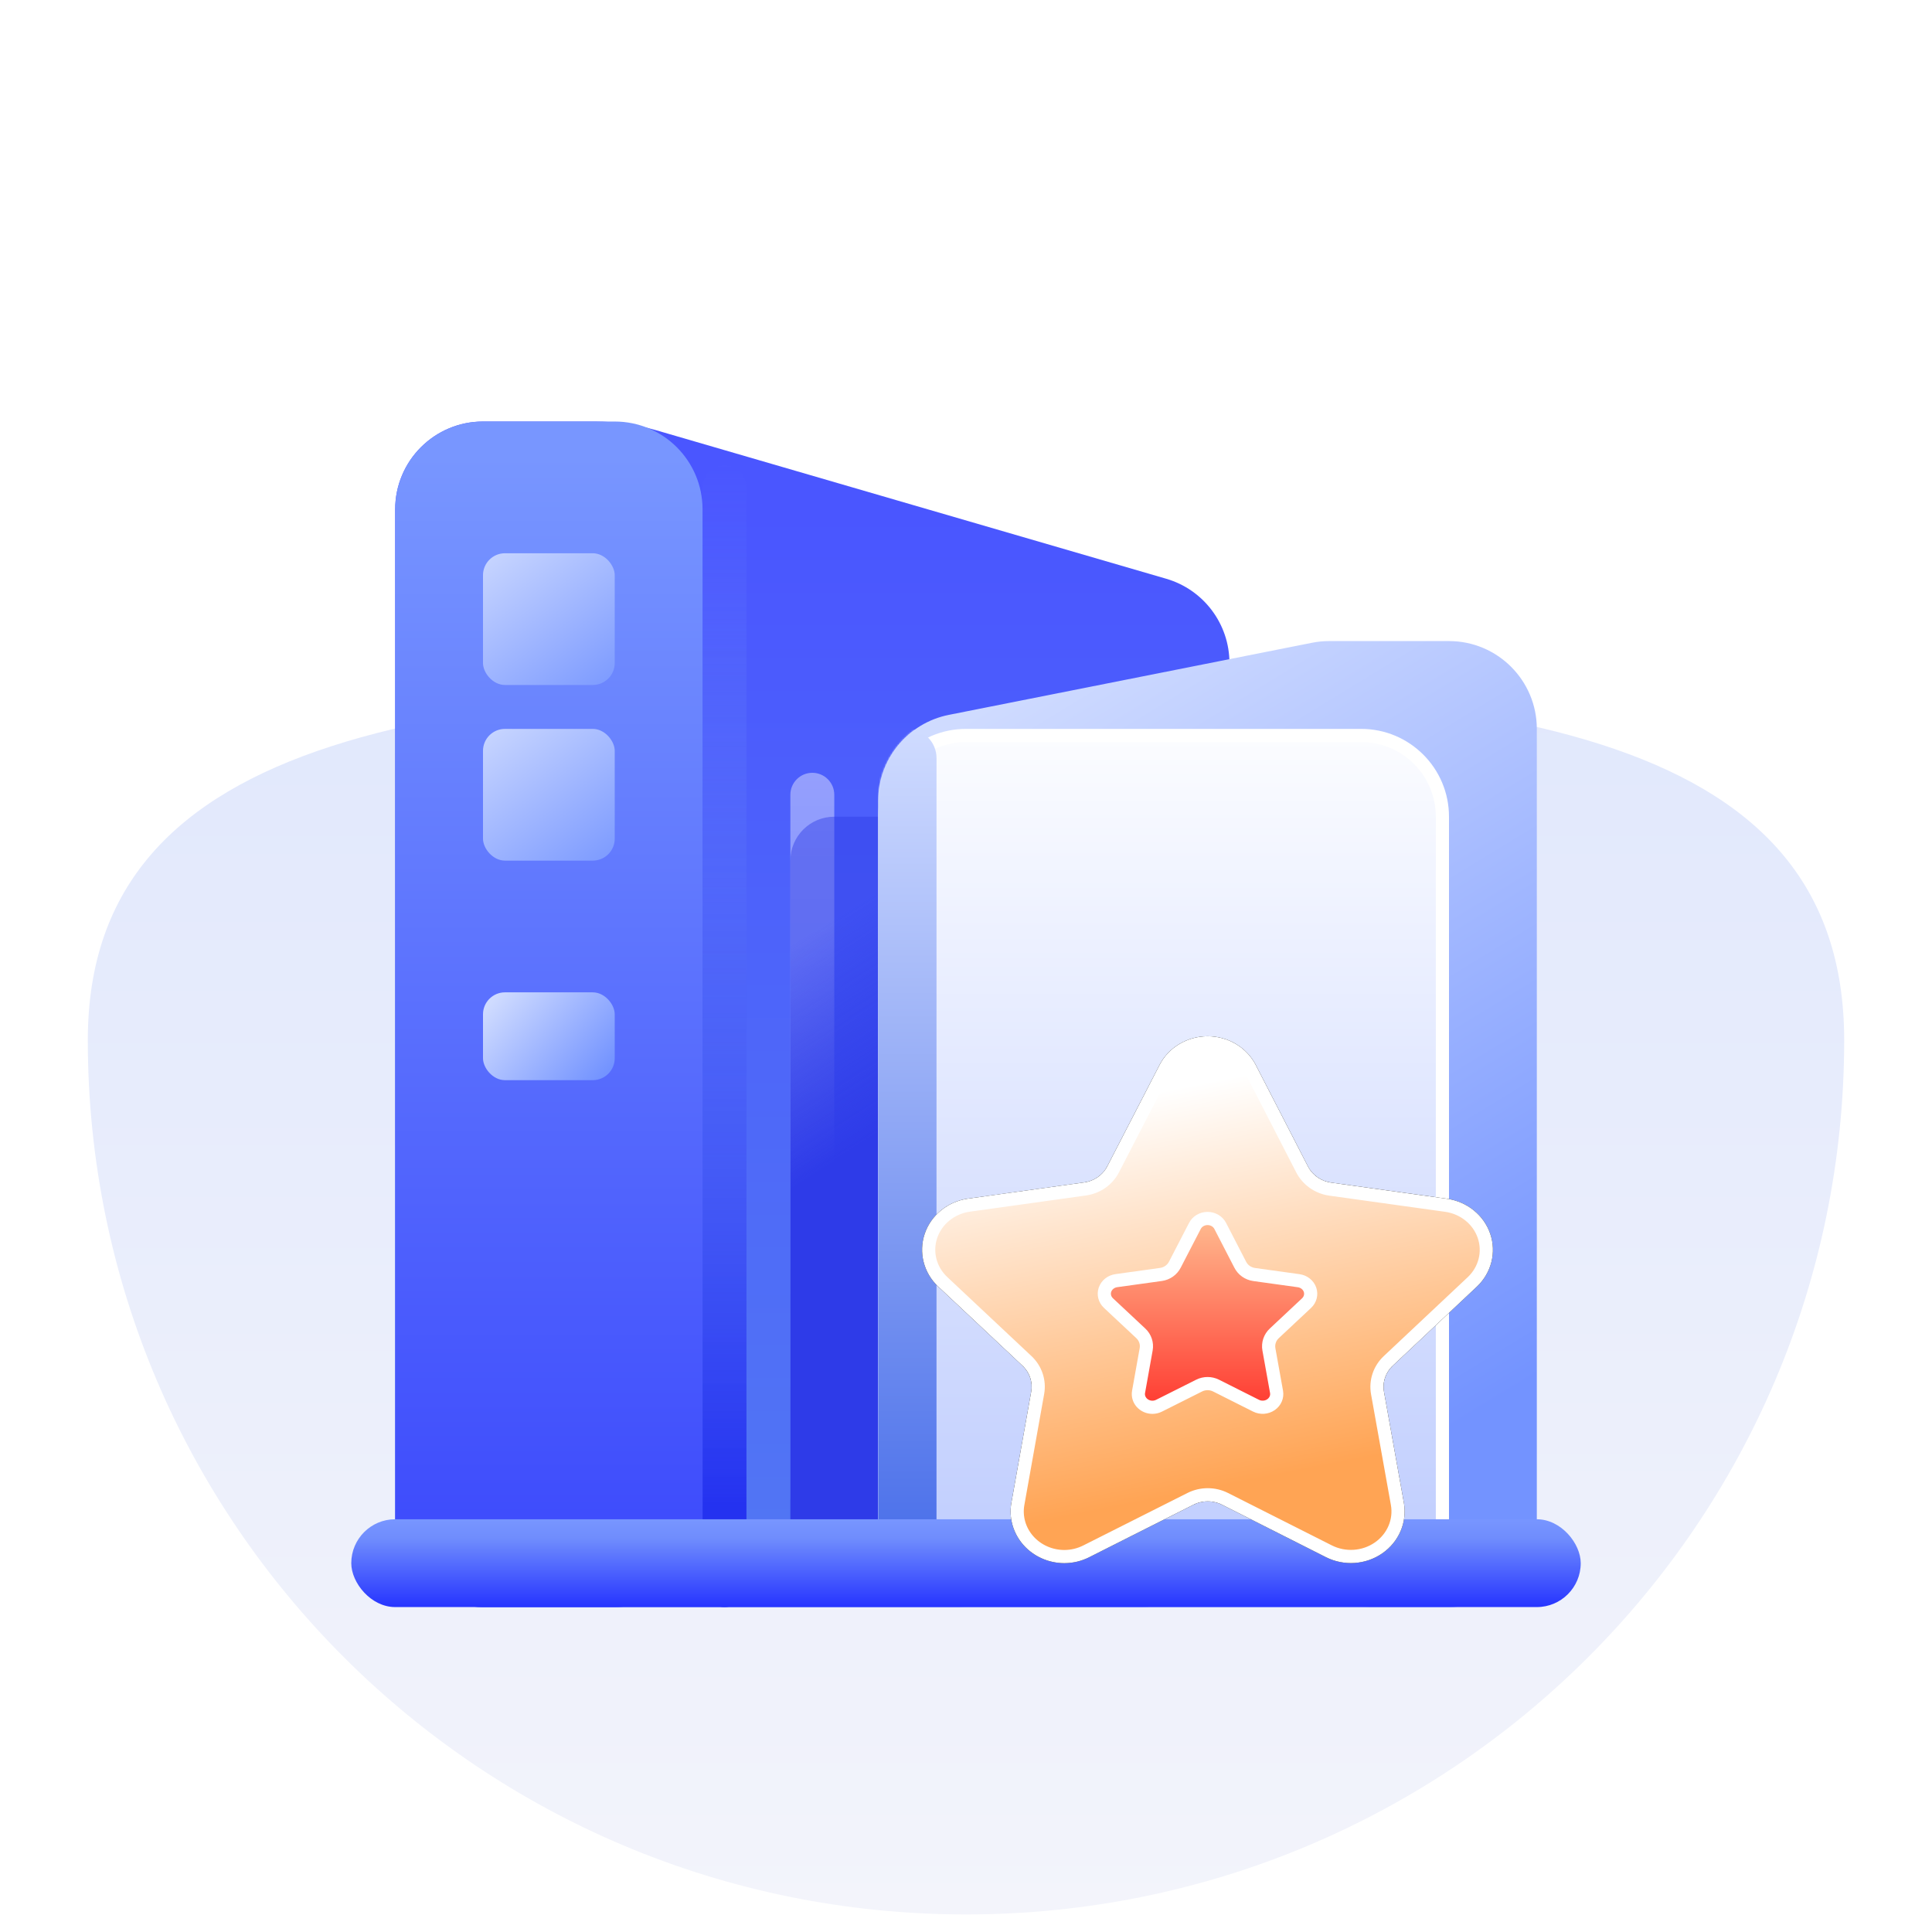 <svg xmlns:xlink="http://www.w3.org/1999/xlink" xmlns="http://www.w3.org/2000/svg" version="1.1" viewBox="0 0 1100 1100" height="1100px" width="1100px">
    <title>星级酒店</title>
    <defs>
        <linearGradient id="linearGradient-1" y2="100%" x2="50%" y1="0%" x1="50%">
            <stop offset="0%" stop-color="#E1E8FC"></stop>
            <stop offset="100%" stop-color="#F3F4FB"></stop>
        </linearGradient>
        <filter id="filter-2" filterUnits="objectBoundingBox" height="158.7%" width="153.6%" y="-16.7%" x="-26.8%">
            <feOffset result="shadowOffsetOuter1" in="SourceAlpha" dy="75" dx="0"></feOffset>
            <feGaussianBlur result="shadowBlurOuter1" in="shadowOffsetOuter1" stdDeviation="50"></feGaussianBlur>
            <feColorMatrix result="shadowMatrixOuter1" in="shadowBlurOuter1" type="matrix" values="0 0 0 0 0.286   0 0 0 0 0.361   0 0 0 0 0.976  0 0 0 0.201 0"></feColorMatrix>
            <feMerge>
                <feMergeNode in="shadowMatrixOuter1"></feMergeNode>
                <feMergeNode in="SourceGraphic"></feMergeNode>
            </feMerge>
        </filter>
        <linearGradient id="linearGradient-3" y2="93.408%" x2="50%" y1="7.246%" x1="50%">
            <stop offset="0%" stop-color="#4A56FF"></stop>
            <stop offset="100%" stop-color="#5175F4"></stop>
        </linearGradient>
        <linearGradient id="linearGradient-4" y2="91.421%" x2="107.66%" y1="-9.02056208e-14%" x1="107.66%">
            <stop offset="0%" stop-opacity="0.569" stop-color="#FFFFFF"></stop>
            <stop offset="100%" stop-opacity="0.193" stop-color="#FFFFFF"></stop>
        </linearGradient>
        <filter id="filter-5" filterUnits="objectBoundingBox" height="124.7%" width="520.0%" y="-12.4%" x="-210.0%">
            <feGaussianBlur in="SourceGraphic" stdDeviation="17.5"></feGaussianBlur>
        </filter>
        <linearGradient id="linearGradient-6" y2="44.178%" x2="51.557%" y1="11.724%" x1="47.914%">
            <stop offset="0%" stop-opacity="0.453" stop-color="#2E3BE8"></stop>
            <stop offset="100%" stop-color="#2E3BE8"></stop>
        </linearGradient>
        <filter id="filter-7" filterUnits="objectBoundingBox" height="121.9%" width="224.1%" y="-10.9%" x="-62.0%">
            <feGaussianBlur in="SourceGraphic" stdDeviation="15.512"></feGaussianBlur>
        </filter>
        <linearGradient id="linearGradient-8" y2="100%" x2="50%" y1="2.576%" x1="50%">
            <stop offset="0%" stop-color="#7896FF"></stop>
            <stop offset="100%" stop-color="#3A47FC"></stop>
        </linearGradient>
        <linearGradient id="linearGradient-9" y2="90.972%" x2="50%" y1="3.06699111e-13%" x1="50%">
            <stop offset="0%" stop-opacity="0" stop-color="#7896FF"></stop>
            <stop offset="100%" stop-color="#2432F0"></stop>
        </linearGradient>
        <linearGradient id="linearGradient-10" y2="118.704%" x2="100%" y1="-13.315%" x1="7.99360578e-13%">
            <stop offset="0%" stop-color="#CFDBFF"></stop>
            <stop offset="100%" stop-color="#7393FF"></stop>
        </linearGradient>
        <linearGradient id="linearGradient-11" y2="80.535%" x2="100%" y1="21.86%" x1="7.99360578e-13%">
            <stop offset="0%" stop-color="#CFDBFF"></stop>
            <stop offset="100%" stop-color="#7393FF"></stop>
        </linearGradient>
        <linearGradient id="linearGradient-12" y2="88.303%" x2="70.219%" y1="-2.48412402e-13%" x1="33.828%">
            <stop offset="0%" stop-color="#CFDBFF"></stop>
            <stop offset="100%" stop-color="#7393FF"></stop>
        </linearGradient>
        <path id="path-13" d="M40.264,42.007 L247.035,0.957 C250.242,0.321 253.503,2.70606729e-13 256.772,2.7000624e-13 L325,0 C352.614,-2.95990229e-14 375,22.386 375,50 L375,500 C375,527.614 352.614,550 325,550 L50,550 C22.386,550 3.38176876e-15,527.614 0,500 L0,91.05 C-2.92209388e-15,67.189 16.86,46.653 40.264,42.007 Z"></path>
        <linearGradient id="linearGradient-15" y2="90.032%" x2="50%" y1="0%" x1="50%">
            <stop offset="0%" stop-color="#FBFCFF"></stop>
            <stop offset="100%" stop-color="#C3D0FE"></stop>
        </linearGradient>
        <linearGradient id="linearGradient-16" y2="100%" x2="50%" y1="0%" x1="50%">
            <stop offset="0%" stop-color="#CFDBFF"></stop>
            <stop offset="100%" stop-color="#4168E8"></stop>
        </linearGradient>
        <filter id="filter-17" filterUnits="objectBoundingBox" height="118.0%" width="371.0%" y="-9.0%" x="-135.5%">
            <feGaussianBlur in="SourceGraphic" stdDeviation="15"></feGaussianBlur>
        </filter>
        <linearGradient id="linearGradient-18" y2="0%" x2="50%" y1="100%" x1="50%">
            <stop offset="0%" stop-color="#2634FF"></stop>
            <stop offset="77.688%" stop-color="#6F8CFD"></stop>
            <stop offset="100%" stop-color="#7896FF"></stop>
        </linearGradient>
        <linearGradient id="linearGradient-19" y2="83.509%" x2="66.324%" y1="7.396%" x1="50%">
            <stop offset="0%" stop-color="#FFFFFF"></stop>
            <stop offset="100%" stop-color="#FFA454"></stop>
        </linearGradient>
        <path id="path-20" d="M80.978,300 C71.965,299.985 63.416,296.156 57.607,289.533 C51.798,282.909 49.32,274.164 50.832,265.626 L62.117,202.376 C63.097,196.922 61.211,191.355 57.076,187.502 L9.239,142.596 C0.898,134.781 -2.102,123.093 1.501,112.448 C5.104,101.802 14.685,94.046 26.214,92.441 L92.296,83.222 C98.054,82.403 103.013,78.89 105.531,73.847 L135.157,16.41 C140.299,6.364 150.937,0 162.588,0 C174.239,0 184.877,6.364 190.019,16.41 L219.613,73.941 C222.14,78.977 227.095,82.486 232.849,83.316 L298.93,92.534 C310.389,94.183 319.896,101.91 323.49,112.495 C327.084,123.08 324.148,134.708 315.906,142.534 L268.068,187.502 C263.91,191.381 262.012,196.982 262.995,202.47 L274.312,265.626 C276.257,276.653 271.524,287.787 262.099,294.35 C252.674,300.914 240.19,301.772 229.889,296.563 L170.767,266.719 C165.672,264.168 159.602,264.168 154.507,266.719 L95.255,296.563 C90.857,298.806 85.957,299.986 80.978,300 Z"></path>
        <filter id="filter-21" filterUnits="objectBoundingBox" height="208.3%" width="200.0%" y="-54.2%" x="-50.0%">
            <feOffset result="shadowOffsetOuter1" in="SourceAlpha" dy="0" dx="0"></feOffset>
            <feGaussianBlur result="shadowBlurOuter1" in="shadowOffsetOuter1" stdDeviation="62.5"></feGaussianBlur>
            <feComposite result="shadowBlurOuter1" operator="out" in2="SourceAlpha" in="shadowBlurOuter1"></feComposite>
            <feColorMatrix in="shadowBlurOuter1" type="matrix" values="0 0 0 0 0.113   0 0 0 0 0.264   0 0 0 0 0.556  0 0 0 0.338 0"></feColorMatrix>
        </filter>
        <linearGradient id="linearGradient-22" y2="100%" x2="50%" y1="0%" x1="50%">
            <stop offset="0%" stop-color="#FFBB90"></stop>
            <stop offset="100%" stop-color="#FF3B31"></stop>
        </linearGradient>
    </defs>
    <g fill-rule="evenodd" fill="none" stroke-width="1" stroke="none" id="星级酒店">
        <rect height="1100" width="1100" y="0" x="0" fill="#FFFFFF"></rect>
        <g transform="translate(50, 90)" id="编组-38">
            <rect height="1000" width="1000" y="0" x="0" id="矩形"></rect>
            <path fill="url(#linearGradient-1)" id="椭圆形备份-7" d="M500,1000 C776.142,1000 1000,777.145 1000,502.239 C1000,322.873 797.332,300 500,300 C202.668,300 0,325.717 0,502.239 C0,777.145 223.858,1000 500,1000 Z"></path>
            <g transform="translate(150, 75)" filter="url(#filter-2)" id="编组-95">
                <path fill="url(#linearGradient-3)" id="矩形" d="M75,0 L138.74,-2.84217094e-14 C150.566,-3.05940752e-14 162.332,1.678 173.686,4.984 L463.978,89.511 C485.323,95.726 500,115.287 500,137.518 L500,625 C500,652.614 477.614,675 450,675 L75,675 C47.386,675 25,652.614 25,625 L25,50 C25,22.386 47.386,-2.03277422e-15 75,-7.10542736e-15 Z"></path>
                <path filter="url(#filter-5)" opacity="0.843" fill-rule="nonzero" fill="url(#linearGradient-4)" id="直线-29" d="M262.5,200 C269.404,200 275,205.596 275,212.5 L275,612.5 C275,619.404 269.404,625 262.5,625 C255.596,625 250,619.404 250,612.5 L250,212.5 C250,205.596 255.596,200 262.5,200 Z"></path>
                <rect rx="25" height="425" width="75" y="225" x="250" filter="url(#filter-7)" fill="url(#linearGradient-6)" id="矩形"></rect>
                <path fill="url(#linearGradient-8)" id="矩形" d="M75,5.68434189e-12 L150,5.68434189e-12 C177.614,5.67926923e-12 200,22.386 200,50 L200,625 C200,652.614 177.614,675 150,675 L75,675 C47.386,675 25,652.614 25,625 L25,50 C25,22.386 47.386,5.68941454e-12 75,5.68434189e-12 Z"></path>
                <path fill="url(#linearGradient-9)" id="矩形备份-38" d="M212.5,25 C219.404,25 225,30.596 225,37.5 L225,662.5 C225,669.404 219.404,675 212.5,675 C205.596,675 200,669.404 200,662.5 L200,37.5 C200,30.596 205.596,25 212.5,25 Z"></path>
                <rect rx="12.5" height="75" width="75" y="75" x="75" fill="url(#linearGradient-10)" id="矩形"></rect>
                <rect rx="12.5" height="75" width="75" y="175" x="75" fill="url(#linearGradient-10)" id="矩形备份-40"></rect>
                <rect rx="12.5" height="50" width="75" y="325" x="75" fill="url(#linearGradient-11)" id="矩形备份-39"></rect>
                <g transform="translate(300, 125)" id="矩形备份-36">
                    <mask fill="white" id="mask-14">
                        <use xlink:href="#path-13"></use>
                    </mask>
                    <use xlink:href="#path-13" fill="url(#linearGradient-12)" id="蒙版"></use>
                    <path mask="url(#mask-14)" fill="url(#linearGradient-15)" stroke-width="7.5" stroke="#FFFFFF" id="蒙版" d="M275,53.75 C287.772,53.75 299.334,58.927 307.704,67.296 C316.073,75.666 321.25,87.228 321.25,100 L321.25,500 C321.25,512.772 316.073,524.334 307.704,532.704 C299.334,541.073 287.772,546.25 275,546.25 L50,546.25 C37.228,546.25 25.666,541.073 17.296,532.704 C8.927,524.334 3.75,512.772 3.75,500 L3.75,100 C3.75,87.228 8.927,75.666 17.296,67.296 C25.666,58.927 37.228,53.75 50,53.75 Z"></path>
                    <path mask="url(#mask-14)" filter="url(#filter-17)" fill="url(#linearGradient-16)" id="矩形备份-37" d="M16.606,50 C25.778,50 33.212,57.435 33.212,66.606 L33.212,533.394 C33.212,542.565 25.778,550 16.606,550 C7.435,550 8.22859241e-15,542.565 7.10542736e-15,533.394 L0,66.606 C-1.12316505e-15,57.435 7.435,50 16.606,50 Z"></path>
                </g>
                <rect rx="25" height="50" width="700" y="625" x="0" fill="url(#linearGradient-18)" id="矩形"></rect>
            </g>
            <g transform="translate(475, 500)" id="编组-101">
                <g id="路径">
                    <use xlink:href="#path-20" filter="url(#filter-21)" fill-opacity="1" fill="black"></use>
                    <path fill-rule="evenodd" fill="url(#linearGradient-19)" stroke-linejoin="square" d="M162.588,3.75 C167.719,3.75 172.628,5.148 176.819,7.656 C180.979,10.145 184.433,13.727 186.685,18.126 L216.27,75.64 C219.34,81.743 225.335,86.024 232.322,87.029 L298.404,96.247 C303.44,96.973 308.05,99.031 311.794,102.074 C315.509,105.093 318.371,109.083 319.939,113.701 C321.498,118.293 321.642,123.112 320.5,127.631 C319.355,132.167 316.917,136.4 313.33,139.808 L265.504,184.765 C260.404,189.527 258.099,196.404 259.304,203.132 L270.619,266.277 C271.463,271.063 270.857,275.871 269.018,280.195 C267.168,284.547 264.071,288.407 259.956,291.273 C255.807,294.163 250.983,295.792 246.065,296.13 C241.142,296.468 236.121,295.512 231.579,293.215 L172.452,263.369 C166.304,260.288 158.977,260.287 152.82,263.37 L93.559,293.218 C89.684,295.197 85.364,296.236 80.975,296.25 C73.055,296.234 65.534,292.884 60.426,287.06 C55.378,281.304 53.21,273.705 54.524,266.284 L65.807,203.04 C67.012,196.343 64.715,189.495 59.643,184.768 L11.803,139.86 C8.169,136.455 5.693,132.209 4.523,127.651 C3.359,123.113 3.49,118.268 5.053,113.65 C6.625,109.006 9.506,104.996 13.245,101.969 C17.016,98.915 21.661,96.861 26.732,96.155 L92.818,86.935 C99.813,85.942 105.813,81.656 108.875,75.545 L138.493,18.124 C140.741,13.73 144.196,10.145 148.357,7.656 C152.549,5.148 157.458,3.75 162.588,3.75 Z" stroke-width="7.5" stroke="#FFFFFF"></path>
                </g>
                <path fill="url(#linearGradient-22)" stroke-width="7.5" stroke="#FFFFFF" id="路径" d="M162.534,103.75 C164.081,103.75 165.563,104.168 166.827,104.922 C168.058,105.656 169.083,106.708 169.752,108.011 L181.127,130.049 C182.641,133.042 185.586,135.158 189.033,135.651 L214.448,139.185 C215.96,139.403 217.345,140.016 218.47,140.927 C219.562,141.811 220.408,142.978 220.87,144.332 C221.321,145.659 221.363,147.051 221.033,148.356 C220.697,149.68 219.98,150.913 218.931,151.908 L200.544,169.135 C197.997,171.506 196.86,174.932 197.461,178.277 L201.812,202.477 C202.057,203.86 201.88,205.249 201.347,206.499 C200.8,207.779 199.883,208.911 198.669,209.754 C197.419,210.621 195.965,211.108 194.483,211.209 C192.996,211.311 191.478,211.025 190.104,210.332 L167.36,198.89 C164.35,197.385 160.762,197.384 157.743,198.891 L134.945,210.336 C133.774,210.932 132.469,211.245 131.143,211.25 C128.768,211.244 126.506,210.254 124.972,208.51 C123.502,206.84 122.86,204.637 123.242,202.484 L127.581,178.243 C128.183,174.908 127.048,171.491 124.514,169.137 L106.113,151.921 C105.047,150.926 104.317,149.688 103.974,148.355 C103.637,147.044 103.675,145.645 104.128,144.311 C104.591,142.949 105.442,141.776 106.542,140.889 C107.676,139.974 109.074,139.361 110.599,139.15 L136.019,135.615 C139.47,135.128 142.418,133.009 143.929,130.012 L155.317,108.008 C155.982,106.711 157.009,105.656 158.24,104.922 C159.505,104.168 160.986,103.75 162.534,103.75 Z"></path>
            </g>
        </g>
    </g>
</svg>